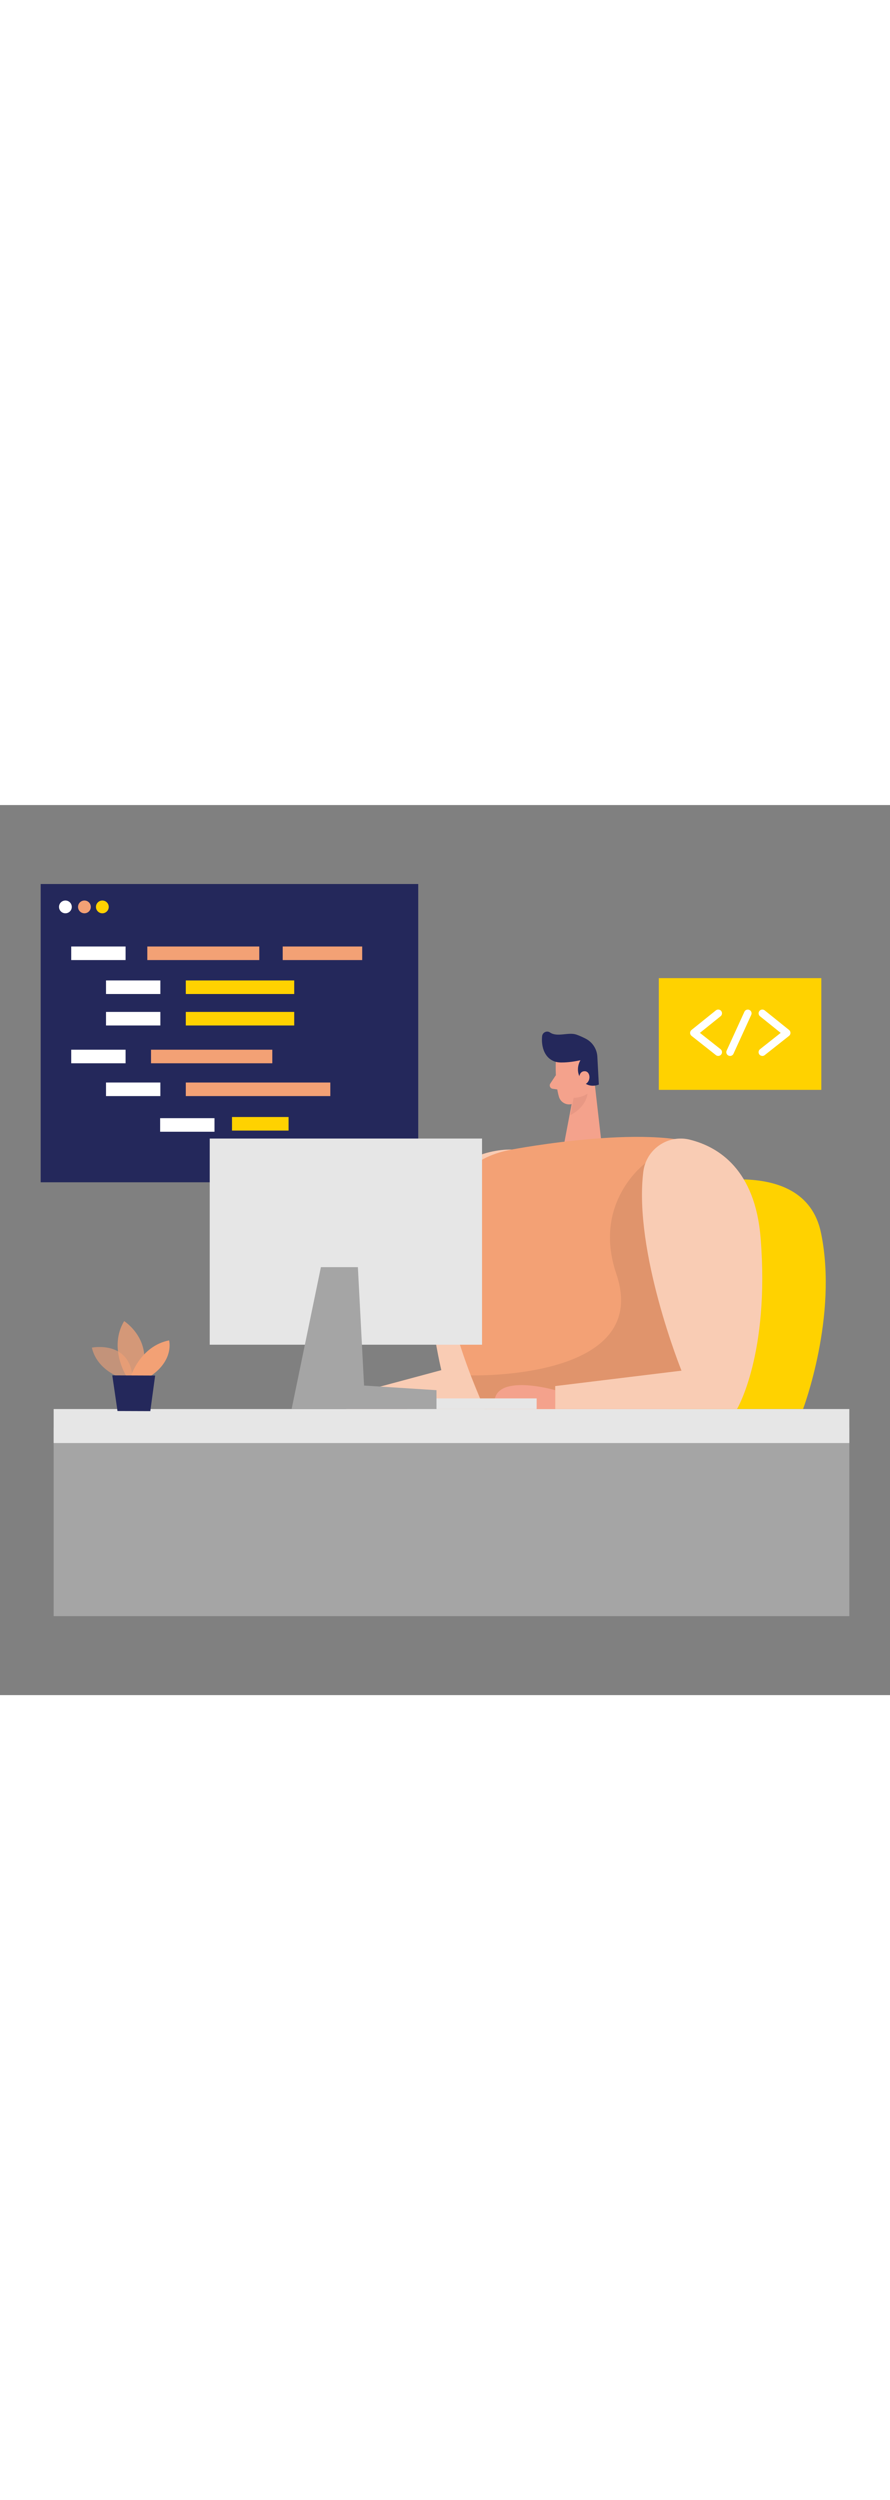 <svg id="_0179_coding_3" xmlns="http://www.w3.org/2000/svg" viewBox="0 0 500 500" data-imageid="coding-4-89" imageName="Coding 4" class="illustrations_image" style="width: 178px;"><rect x="0" y="0" width="500" height="500" fill="#808080" stroke="none"/><defs><style>.cls-1_coding-4-89{fill:#fff;}.cls-2_coding-4-89{fill:#f4a28c;}.cls-3_coding-4-89{opacity:.46;}.cls-3_coding-4-89,.cls-4_coding-4-89,.cls-5_coding-4-89,.cls-6_coding-4-89,.cls-7_coding-4-89{fill:none;}.cls-8_coding-4-89{fill:#a5a5a5;}.cls-4_coding-4-89{opacity:.58;}.cls-9_coding-4-89{fill:#ce8172;}.cls-10_coding-4-89{fill:#e6e6e6;}.cls-5_coding-4-89{opacity:.73;}.cls-6_coding-4-89{opacity:.08;}.cls-7_coding-4-89{opacity:.31;}.cls-11_coding-4-89{fill:#24285b;}.cls-12_coding-4-89{fill:#000001;}.cls-13_coding-4-89{fill:#ffd200;}.cls-14_coding-4-89{fill:#68e1fd;}</style></defs><g id="code2_coding-4-89"><rect class="cls-13_coding-4-89" x="370.12" y="97.23" width="91.3" height="62.77"/><path class="cls-1_coding-4-89" d="m403.5,140.94c-.46,0-.92-.15-1.31-.46l-13.69-10.82c-.5-.4-.8-1.01-.8-1.65,0-.64.29-1.25.79-1.66l13.69-11.01c.91-.73,2.24-.59,2.97.32.73.91.59,2.24-.32,2.97l-11.62,9.35,11.61,9.18c.92.72,1.07,2.05.35,2.97-.42.53-1.03.8-1.66.8Z"/><path class="cls-1_coding-4-89" d="m428.28,140.94c-.62,0-1.24-.28-1.66-.8-.72-.92-.57-2.24.35-2.97l11.61-9.18-11.62-9.35c-.91-.73-1.05-2.06-.32-2.97.73-.91,2.06-1.05,2.97-.32l13.69,11.01c.5.4.79,1.01.79,1.66,0,.64-.3,1.25-.8,1.65l-13.69,10.82c-.39.31-.85.46-1.31.46Z"/><path class="cls-1_coding-4-89" d="m410.15,140.94c-.29,0-.59-.06-.88-.19-1.06-.49-1.53-1.74-1.04-2.8l9.97-21.83c.49-1.06,1.74-1.53,2.8-1.04,1.06.48,1.53,1.74,1.04,2.8l-9.97,21.83c-.36.78-1.12,1.24-1.92,1.24Z"/></g><g id="code1_coding-4-89"><rect class="cls-11_coding-4-89" x="22.85" y="44.36" width="212.11" height="167.55"/><rect class="cls-14_coding-4-89 targetColor" x="84.84" y="137.44" width="68.14" height="7.62" style="fill: rgb(243, 161, 117);"/><rect class="cls-13_coding-4-89" x="104.38" y="116.21" width="60.91" height="7.62"/><rect class="cls-13_coding-4-89" x="130.34" y="175.25" width="31.78" height="7.62"/><rect class="cls-14_coding-4-89 targetColor" x="104.38" y="155.87" width="81.19" height="7.62" style="fill: rgb(243, 161, 117);"/><rect class="cls-1_coding-4-89" x="59.56" y="155.87" width="30.53" height="7.62"/><rect class="cls-1_coding-4-89" x="89.97" y="175.9" width="30.53" height="7.62"/><rect class="cls-1_coding-4-89" x="40.02" y="137.44" width="30.53" height="7.62"/><circle class="cls-1_coding-4-89" cx="36.74" cy="57.22" r="3.59"/><circle class="cls-14_coding-4-89 targetColor" cx="47.43" cy="57.22" r="3.59" style="fill: rgb(243, 161, 117);"/><circle class="cls-13_coding-4-89" cx="57.5" cy="57.22" r="3.59"/><rect class="cls-1_coding-4-89" x="40.02" y="79.46" width="30.53" height="7.62"/><rect class="cls-1_coding-4-89" x="59.56" y="98.53" width="30.53" height="7.62"/><rect class="cls-13_coding-4-89" x="104.38" y="98.53" width="60.91" height="7.62"/><rect class="cls-1_coding-4-89" x="59.56" y="116.21" width="30.53" height="7.62"/><rect class="cls-14_coding-4-89 targetColor" x="82.76" y="79.46" width="62.9" height="7.62" style="fill: rgb(243, 161, 117);"/><rect class="cls-14_coding-4-89 targetColor" x="158.82" y="79.46" width="44.66" height="7.62" style="fill: rgb(243, 161, 117);"/></g><g id="person_table_coding-4-89"><path class="cls-13_coding-4-89" d="m381.08,215.28s70.51-21.65,80.17,25.11c9.66,46.75-10.1,98.91-10.1,98.91h-114.73l44.66-124.02Z"/><path class="cls-14_coding-4-89 targetColor" d="m287.44,193.53s-37.32-1.73-44.68,35.34c-7.36,37.06,5.19,88.58,5.19,88.58l-56.27,15.13,2.83,6.72h80.29l24.68-57.78-12.03-87.99Z" style="fill: rgb(243, 161, 117);"/><g class="cls-3_coding-4-89"><path class="cls-1_coding-4-89" d="m287.44,193.53s-37.32-1.73-44.68,35.34c-7.36,37.06,5.19,88.58,5.19,88.58l-56.27,15.13,2.83,6.72h80.29l24.68-57.78-12.03-87.99Z"/></g><path class="cls-2_coding-4-89" d="m312.24,144.25s-.54,11.87,1.77,19.65c.94,3.16,4.31,4.98,7.46,4,3.9-1.22,8.83-4.01,9.89-10.33l3.12-10.51s1.73-6.66-5.16-11.2c-6.89-4.54-17.11,1.14-17.08,8.39Z"/><polygon class="cls-2_coding-4-89" points="333.65 152.43 338.07 191.11 316.58 192.02 322 163.51 333.65 152.43"/><path class="cls-11_coding-4-89" d="m315.2,144.62c2.08.02,5.88-.15,10.91-1.29,0,0-3.5,5.32.45,10.86,3.94,5.54,9.87,2.82,9.87,2.82l-.82-15.24c-.1-4.45-2.61-8.5-6.57-10.53-1.62-.83-3.41-1.65-5.19-2.28-4.46-1.58-10.77,1.61-14.83-1.19-1.78-1.23-4.23-.09-4.46,2.06-.5,4.67.63,11.93,7.01,14.21,1.17.42,2.4.56,3.64.58Z"/><path class="cls-2_coding-4-89" d="m325.27,153.89s-.1-4.57,3.35-4.36c3.45.21,3.63,6.82-1.01,7.63l-2.34-3.26Z"/><path class="cls-2_coding-4-89" d="m312.28,151.74l-3.12,4.71c-.77,1.16-.07,2.73,1.31,2.93l4.57.67-2.77-8.31Z"/><g class="cls-7_coding-4-89"><path class="cls-9_coding-4-89" d="m322.29,164.44s4.04.19,7.76-2.31c0,0-.31,7.19-9.62,12.08l1.86-9.77Z"/></g><path class="cls-14_coding-4-89 targetColor" d="m287.44,193.53s83.7-16.04,112.3,0c28.6,16.04-31.39,165.32-31.39,165.32l-88.17-2.79s-77.14-147.18,7.26-162.53Z" style="fill: rgb(243, 161, 117);"/><g class="cls-6_coding-4-89"><path class="cls-12_coding-4-89" d="m362.61,201.14s-30.03,21.89-16.38,62.18c20.35,60.05-81.77,57.06-81.77,57.06l7.82,18.92,117.67-8.86,10.21-40.54-37.56-88.75Z"/></g><rect class="cls-8_coding-4-89" x="30.14" y="349.73" width="447.01" height="105.91"/><rect class="cls-10_coding-4-89" x="30.14" y="339.3" width="447.01" height="19.1"/><path class="cls-2_coding-4-89" d="m311.94,328.7s-38.45-11.14-33.83,10.59h33.83v-10.59Z"/><rect class="cls-10_coding-4-89" x="117.83" y="187.34" width="152.98" height="115.82"/><rect class="cls-10_coding-4-89" x="228.76" y="333.32" width="72.73" height="5.98"/><polygon class="cls-8_coding-4-89" points="180.28 259.59 163.83 339.3 245.22 339.3 245.22 328.7 204.53 326.1 201.06 259.59 180.28 259.59"/><path class="cls-14_coding-4-89 targetColor" d="m361.44,205.89c1.56-12.54,13.78-20.96,26.04-17.92,16.31,4.05,36.78,16.87,39.84,55.31,5.19,65.23-13.28,96.02-13.28,96.02h-102.11v-12.9l70.94-8.66s-27.04-66.91-21.44-111.85Z" style="fill: rgb(243, 161, 117);"/><g class="cls-3_coding-4-89"><path class="cls-1_coding-4-89" d="m361.44,205.89c1.56-12.54,13.78-20.96,26.04-17.92,16.31,4.05,36.78,16.87,39.84,55.31,5.19,65.23-13.28,96.02-13.28,96.02h-102.11v-12.9l70.94-8.66s-27.04-66.91-21.44-111.85Z"/></g><g class="cls-4_coding-4-89"><path class="cls-14_coding-4-89 targetColor" d="m69.18,322.18s-14.44-3.94-17.58-17.38c0,0,22.37-4.52,23.01,18.57l-5.43-1.19Z" style="fill: rgb(243, 161, 117);"/></g><g class="cls-5_coding-4-89"><path class="cls-14_coding-4-89 targetColor" d="m70.95,320.75s-10.09-15.95-1.21-30.86c0,0,17.01,10.8,9.45,30.89l-8.24-.03Z" style="fill: rgb(243, 161, 117);"/></g><path class="cls-14_coding-4-89 targetColor" d="m73.55,320.76s5.33-16.84,21.44-20.03c0,0,3.02,10.94-10.43,20.08l-11.01-.05Z" style="fill: rgb(243, 161, 117);"/><polygon class="cls-11_coding-4-89" points="63.08 320.38 66.01 340.41 84.44 340.48 87.16 320.48 63.08 320.38"/></g></svg>